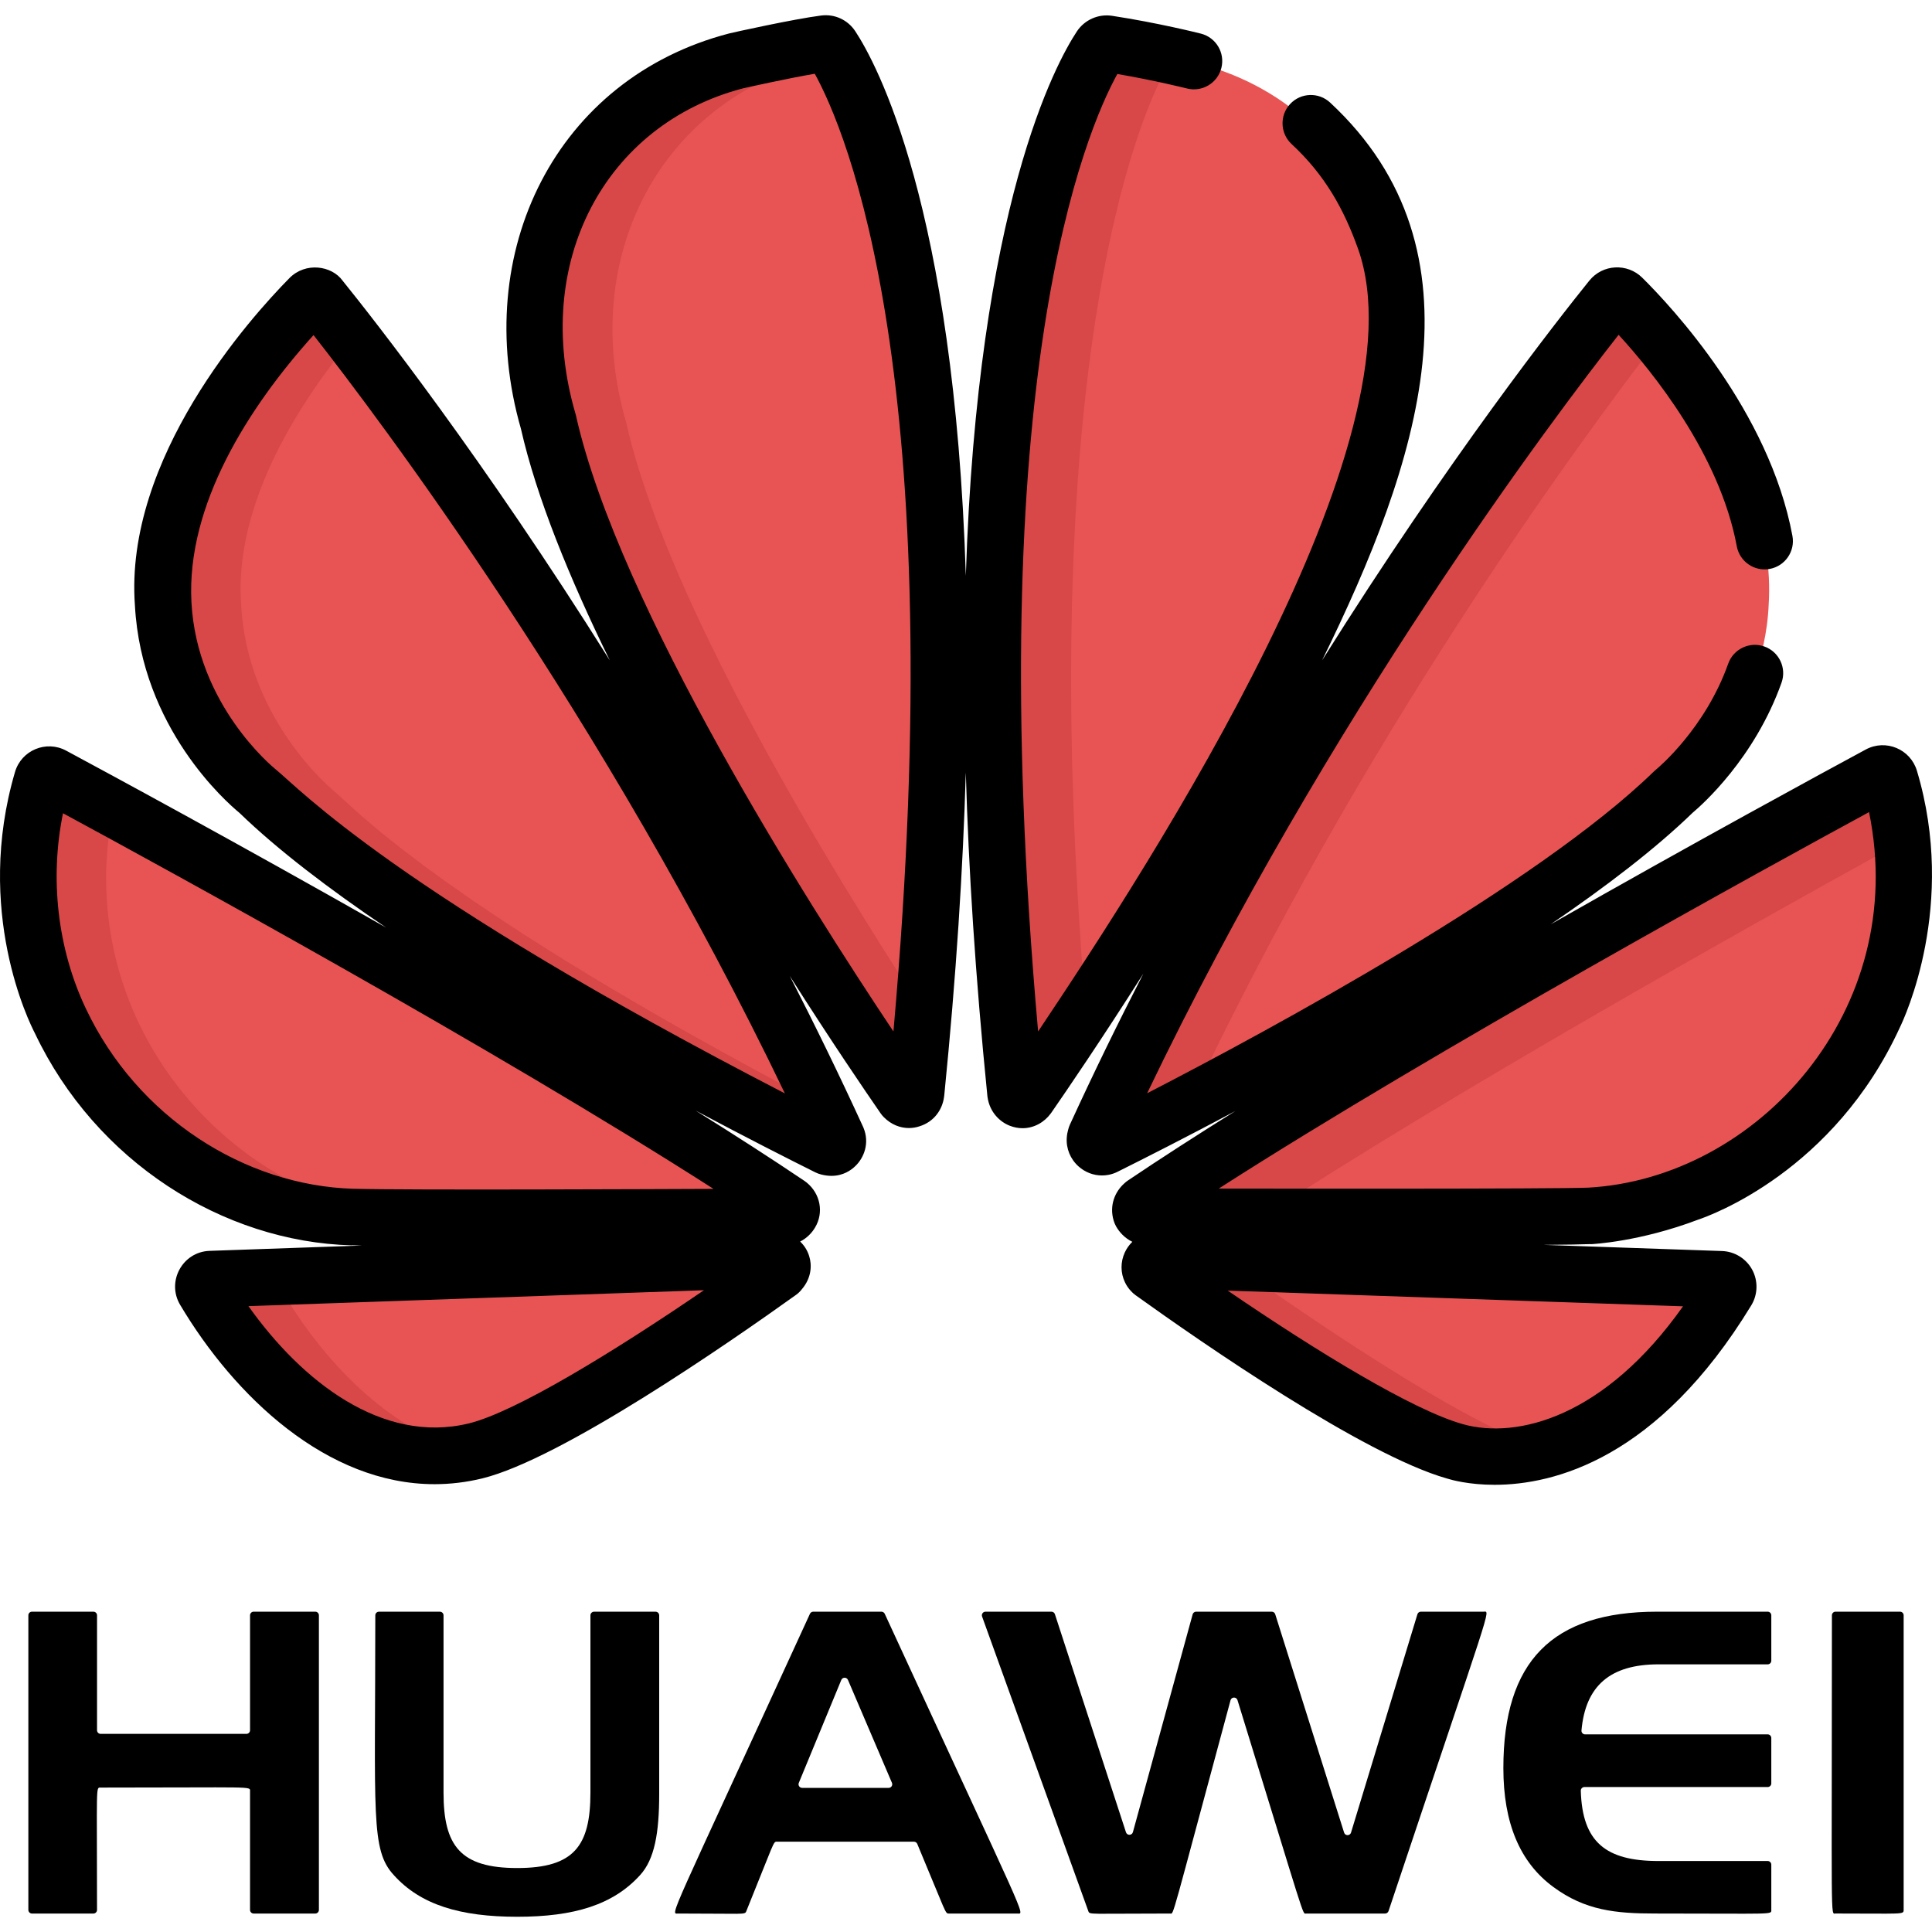 <?xml version="1.0" encoding="iso-8859-1"?>
<!-- Generator: Adobe Illustrator 19.0.0, SVG Export Plug-In . SVG Version: 6.00 Build 0)  -->
<svg version="1.1" id="Capa_1" xmlns="http://www.w3.org/2000/svg" xmlns:xlink="http://www.w3.org/1999/xlink" x="0px" y="0px"
	 viewBox="0 0 512.001 512.001" style="enable-background:new 0 0 512.001 512.001;" xml:space="preserve">
<g>
	<path style="fill:#E85454;" d="M84.965,79.461c-0.737-0.913-2.095-0.975-2.918-0.14c-7.729,7.84-41.567,44.403-38.804,81.04
		c1.619,30.383,23.896,48.75,25.138,49.751c1.007,0.812,33.681,35.779,151.031,94.215c0.303,0.066,1.409,0.447,2.056-0.356
		c0,0,0.909-0.725,0.435-1.878C167.972,184.289,95.733,92.806,84.965,79.461z"/>
	<path style="fill:#E85454;" d="M207.289,335.503c-0.381-1.305-1.977-1.305-1.977-1.305v-0.079l-149.513,5.222
		c-1.496,0.052-2.38,1.691-1.615,2.978c16.734,28.158,43.788,49.399,71.878,42.535c20.073-4.961,65.516-36.689,80.509-47.429h-0.04
		C207.664,336.332,207.289,335.503,207.289,335.503z"/>
	<path style="fill:#E85454;" d="M209.027,319.545C146.919,277.638,30.95,215.009,13.976,205.889
		c-1.088-0.585-2.449-0.032-2.797,1.153C-5.94,265.211,38.342,321.405,93.432,322.891c2.272,0.422,90.839,0.066,114.583-0.053
		c1.013-0.025,1.534-1.007,1.534-1.007C210.32,320.613,209.027,319.545,209.027,319.545z"/>
	<path style="fill:#E85454;" d="M195.14,16.478c-40.517,10.517-62.729,51.61-49.832,95.608c0.01,0.032,0.017,0.061,0.024,0.094
		c13.52,59.906,79.921,158.302,94.201,178.944c0.994,1.015,1.806,0.585,1.806,0.585c1.528-0.388,1.409-1.882,1.409-1.882
		l0.034,0.019c20.361-203.575-16.786-268.589-22.376-277.072c-0.409-0.62-1.131-0.953-1.868-0.859
		C211.178,12.854,195.14,16.478,195.14,16.478z"/>
	<path style="fill:#E85454;" d="M366.941,63.707c-9.295-25.967-27.574-41.58-50.533-47.169c0,0-10.919-2.763-22.833-4.576
		c-4.923-0.749-45.319,69.981-24.45,278.049c0.187,1.363,1.174,1.681,1.174,1.681c1.469,0.591,2.2-0.833,2.2-0.833l0.008,0.021
		c14.691-21.207,80.726-119.135,94.164-178.752C366.672,112.127,373.945,83.273,366.941,63.707z"/>
	<path style="fill:#E85454;" d="M306.454,334.251c0,0-0.1,0.014-0.253,0.054c-1.143,0.299-1.815,1.582-1.301,2.645
		c0.093,0.192,0.225,0.375,0.41,0.528v0.019c14.612,10.49,58.964,41.499,80.323,47.497c0,0,38.201,13.02,72.076-42.613
		c0.782-1.284-0.104-2.941-1.606-2.993l-149.635-5.164L306.454,334.251z"/>
	<path style="fill:#E85454;" d="M500.827,206.775c-0.359-1.2-1.711-1.784-2.814-1.189c-16.929,9.135-132.788,71.967-194.906,113.829
		v0.028c-1.689,1.131-0.645,3.372,0.765,3.372c24.045,0.053,115.07,0.172,117.344-0.223c0,0,11.732-0.528,26.279-6.076
		c0,0,32.376-10.291,49.201-47.064C496.697,269.449,511.018,240.798,500.827,206.775z"/>
	<path style="fill:#E85454;" d="M468.723,160.16c2.393-37.883-31.106-73.288-38.792-80.882c-0.827-0.817-2.17-0.746-2.9,0.159
		c-10.687,13.24-82.766,104.472-136.665,222.056h0.025c-0.861,1.853,1.053,3.477,2.479,2.656
		c112.567-56.021,145.102-89.411,150.732-94.033C444.78,209.151,467.454,190.159,468.723,160.16z"/>
</g>
<g>
	<path style="fill:#D84848;" d="M217.594,292.828c-100.183-52.451-124.875-79.768-128.547-82.718
		c-1.242-1.001-23.518-19.368-25.138-49.751c-2.083-27.615,16.628-55.183,29.279-70.446c-3.852-4.994-6.676-8.535-8.224-10.454
		c-0.737-0.913-2.095-0.975-2.918-0.14c-7.729,7.84-41.567,44.403-38.804,81.04c1.619,30.383,23.896,48.75,25.138,49.751
		c1.001,0.809,33.733,35.805,151.031,94.215c0.303,0.066,1.409,0.447,2.056-0.356c0,0,0.909-0.725,0.434-1.878
		C220.479,298.984,219.041,295.899,217.594,292.828z"/>
	<path style="fill:#D84848;" d="M114.098,322.892c-50.703-1.368-95.802-50.736-84.106-108.334c-7.608-4.142-13.19-7.15-16.015-8.668
		c-1.088-0.585-2.449-0.032-2.798,1.153c-17.191,58.415,27.41,114.37,82.253,115.849c0.983,0.182,18.113,0.219,39.156,0.193
		C121.959,323.065,114.726,323.008,114.098,322.892z"/>
	<path style="fill:#D84848;" d="M244.775,268.137c-24.996-38.24-68.168-108.947-78.777-155.957
		c-0.008-0.033-0.015-0.062-0.024-0.094c-12.896-43.996,9.314-85.091,49.832-95.608c0,0,2.539-0.573,6.056-1.323
		c-0.601-1.043-1.096-1.833-1.458-2.381c-0.409-0.62-1.131-0.953-1.868-0.859c-7.36,0.939-23.398,4.562-23.398,4.562
		c-40.517,10.517-62.729,51.61-49.832,95.608c0.01,0.032,0.017,0.061,0.024,0.094c13.52,59.906,79.921,158.302,94.201,178.944
		c0.994,1.015,1.805,0.585,1.805,0.585c1.528-0.388,1.409-1.882,1.409-1.882l0.034,0.019
		C243.523,282.418,244.181,275.198,244.775,268.137z"/>
	<path style="fill:#D84848;" d="M310.871,15.239c-4.304-0.958-10.643-2.266-17.294-3.278c-4.923-0.749-45.319,69.981-24.45,278.049
		c0.187,1.363,1.174,1.681,1.174,1.681c1.469,0.591,2.2-0.833,2.2-0.833l0.009,0.021c3.114-4.495,8.54-12.446,15.277-22.74
		C273.885,102.033,300.529,30.627,310.871,15.239z"/>
	<path style="fill:#D84848;" d="M326.856,334.927l-20.389-0.704l-0.013,0.028c0,0-0.1,0.014-0.253,0.054
		c-1.143,0.299-1.815,1.582-1.301,2.646c0.093,0.192,0.225,0.375,0.41,0.528v0.019c14.612,10.49,58.964,41.499,80.323,47.497
		c0,0,9.896,3.367,24.076-0.653C386.753,376.925,342.759,346.313,326.856,334.927z"/>
	<path style="fill:#D84848;" d="M504.036,223.099c-0.52-5.226-1.524-10.699-3.209-16.324c-0.359-1.2-1.711-1.784-2.814-1.189
		c-16.929,9.135-132.788,71.967-194.906,113.829v0.028c-1.689,1.131-0.645,3.372,0.765,3.372c6.329,0.014,17.303,0.032,30.074,0.045
		C384.866,289.604,460.472,247.103,504.036,223.099z"/>
	<path style="fill:#D84848;" d="M439.559,89.779c-4.178-4.971-7.708-8.603-9.628-10.5c-0.827-0.817-2.169-0.746-2.9,0.159
		c-10.687,13.24-82.766,104.472-136.664,222.056h0.025c-0.861,1.854,1.053,3.477,2.479,2.656c7.77-3.867,15.145-7.622,22.17-11.271
		C360.602,196.125,417.39,118.505,439.559,89.779z"/>
	<path style="fill:#D84848;" d="M76.791,345.471h-0.004c-0.636-1-2.836-3.866-2.904-6.761L55.8,339.342
		c-1.496,0.052-2.38,1.691-1.615,2.978c16.636,27.994,43.473,49.139,71.387,42.64C106.514,380.642,89.163,364.987,76.791,345.471z"
		/>
</g>
<path d="M494.452,198.627c-10.982,5.927-44.776,24.27-83.494,46.32c14.608-9.955,27.798-20.045,37.613-29.565
	c2.423-2.031,16.421-14.394,23.558-34.475c1.387-3.903-0.653-8.191-4.556-9.579c-3.901-1.388-8.19,0.652-9.579,4.556
	c-6.13,17.251-18.62,27.644-19.132,28.063c-0.227,0.185-0.408,0.348-0.613,0.55c-31.124,30.268-101.355,68.266-134.249,85.236
	c48.008-100.053,107.97-179.38,124.947-201.009c8.937,9.738,26.802,31.717,31.319,56.039c0.757,4.073,4.675,6.761,8.743,6.005
	c4.073-0.757,6.761-4.671,6.005-8.743c-6.142-33.066-32.024-60.743-39.808-68.437c-3.939-3.896-10.463-3.614-14.012,0.779
	c-8.218,10.181-37.272,47.117-70.821,100.632c25.553-52.078,44.599-108.372,2.118-147.821c-3.036-2.818-7.782-2.642-10.6,0.393
	c-2.818,3.035-2.643,7.78,0.393,10.6c8.899,8.263,13.859,17.286,17.594,27.704c18.047,50.419-54.218,161.831-84.765,207.475
	c-15.415-173.348,12.708-238.699,20.993-253.741c9.906,1.69,18.367,3.817,18.462,3.842c4.012,1.011,8.094-1.416,9.109-5.433
	c1.016-4.016-1.416-8.094-5.431-9.109c-0.46-0.117-11.41-2.873-23.549-4.721c-3.639-0.554-7.296,1.082-9.321,4.155
	c-5.478,8.306-26.284,46.149-29.421,144.245C252.87,54.356,232.127,16.573,226.669,8.291c-1.997-3.033-5.474-4.643-9.081-4.174
	c-7.235,0.923-23.291,4.475-24.333,4.742c-45.763,11.879-68.707,57.756-55.203,104.775c4.12,18.154,12.887,39.62,23.553,61.377
	c-33.536-53.489-62.576-90.424-70.803-100.618c-2.892-4.021-9.829-5.025-14.097-0.695c-10.342,10.489-43.84,47.732-40.948,86.784
	c1.764,32.44,24.27,52.118,27.694,54.931c10.106,9.786,23.776,20.181,38.891,30.415c-39.268-22.319-73.706-40.934-84.817-46.904
	c-5.299-2.846-11.854-0.092-13.543,5.644c-10.851,36.873,3.745,66.341,5.293,69.306c16.07,33.834,49.644,55.231,83.953,56.158
	L93.229,330c0.648,0.03,1.553,0.056,2.696,0.08l-40.386,1.411c-7.18,0.247-11.471,8.137-7.802,14.304
	c14.363,24.17,38.816,47.531,67.425,47.53c4.151-0.001,8.392-0.492,12.699-1.545c20.959-5.18,65.081-35.722,83.077-48.612
	c0.604-0.433,1.127-0.942,1.563-1.509c2.553-2.983,2.708-6.366,1.94-8.771c-0.496-1.6-1.352-2.871-2.393-3.866
	c1.815-0.913,3.16-2.35,3.972-3.756c2.326-3.909,1.415-8.857-2.217-11.858c-0.187-0.155-0.382-0.3-0.582-0.436
	c-8.738-5.896-18.495-12.177-28.866-18.649c13.524,7.207,24.787,12.914,31.712,16.362c0.52,0.258,1.066,0.455,1.63,0.588
	c0.951,0.238,1.832,0.341,2.644,0.341c3.147,0,5.254-1.535,6.337-2.602c2.279-2.17,3.83-6.069,2.159-10.13
	c-0.037-0.09-0.075-0.179-0.116-0.268c-6.284-13.726-12.801-27.074-19.431-39.982c10.993,17.299,20.01,30.528,24.074,36.402
	c0.242,0.35,0.514,0.679,0.811,0.982c2.049,2.091,4.468,2.926,6.695,2.926c0.994,0,1.951-0.167,2.818-0.463
	c3.896-1.205,6.04-4.464,6.478-7.683c0.033-0.185,0.06-0.372,0.078-0.562c3.173-31.726,4.965-60.136,5.702-85.538
	c0.732,25.447,2.527,53.912,5.716,85.705c0.01,0.09,0.02,0.18,0.032,0.269c0.576,4.213,3.438,6.705,5.886,7.653
	c1.166,0.458,2.312,0.663,3.409,0.663c3.113,0,5.827-1.653,7.445-3.868c0.082-0.105,0.162-0.214,0.238-0.325
	c4.095-5.911,13.221-19.283,24.329-36.758c-6.636,12.904-13.16,26.25-19.452,39.976c-0.197,0.43-0.352,0.873-0.462,1.323
	c-0.172,0.596-0.323,1.322-0.381,2.144c-0.199,2.898,0.939,5.681,3.122,7.633c1.745,1.561,3.943,2.396,6.21,2.396
	c0.554-0.001,1.112-0.051,1.669-0.151c0.921-0.167,1.804-0.473,2.628-0.91c6.84-3.405,17.852-8.982,31.061-16.011
	c-10.227,6.39-19.85,12.588-28.481,18.404c-0.353,0.238-0.682,0.504-0.983,0.793c-2.393,2.135-4.03,5.767-2.787,9.877
	c0.152,0.506,0.358,0.994,0.613,1.456c0.857,1.552,2.336,3.168,4.326,4.127c-0.817,0.8-1.501,1.742-1.995,2.812
	c-1.176,2.55-1.154,5.45,0.055,7.949c0.417,0.865,0.957,1.645,1.609,2.328c0.353,0.388,0.748,0.742,1.182,1.054
	c17.443,12.522,60.346,42.281,82.529,48.585c1.2,0.379,5.804,1.67,12.628,1.67c15.727-0.001,43.238-6.861,68.022-47.563
	c1.744-2.862,1.839-6.475,0.247-9.426c-1.59-2.946-4.655-4.849-7.999-4.964l-47.34-1.634c6.194-0.05,10.63-0.117,12.532-0.206
	l0.001,0.03c0.527-0.023,13.027-0.646,28.449-6.498c3.37-1.126,36.029-12.896,53.47-50.917c1.249-2.559,15.203-32.438,4.538-68.045
	C506.29,198.512,499.738,195.776,494.452,198.627z M448.733,215.226c0.013-0.012,0.024-0.024,0.037-0.036
	c-0.017,0.017-0.032,0.032-0.048,0.047C448.726,215.233,448.729,215.23,448.733,215.226z M94.347,315.09
	c0.208,0.022,0.359,0.053,0.453,0.07C94.65,315.132,94.499,315.109,94.347,315.09z M124.281,377.212
	c-22.987,5.608-44.326-11.183-58.441-31.073l120.715-4.217C162.357,358.452,136.6,374.167,124.281,377.212z M189.085,315.066
	c-14.147,0.057-81.225,0.357-95.452-0.029c-28.832-0.854-57.278-18.995-70.869-47.729c-7.548-15.878-9.612-34.529-6.067-51.787
	C42.746,229.611,130.905,277.757,189.085,315.066z M73.088,203.916c-0.853-0.688-20.909-17.161-22.356-44.313
	C49.35,133.818,65.915,107.841,83.09,88.8c17.038,21.72,76.93,101.007,124.914,200.963
	C104.832,236.474,79.391,209.026,73.088,203.916z M236.772,273.351c-22.661-33.921-72.747-112.767-84.105-163.086
	c-0.039-0.178-0.103-0.44-0.164-0.649c-11.688-39.906,7.757-76.628,44.403-86.205c1.224-0.275,11.791-2.636,19.02-3.868
	C224.175,34.536,252.195,99.765,236.772,273.351z M446.02,346.187c-20.744,29.361-43.952,35.285-58.359,31.229
	c-13.206-3.708-38.683-19.252-62.308-35.394L446.02,346.187z M419.937,314.844c0.086-0.016,0.222-0.041,0.408-0.06
	C420.209,314.799,420.073,314.82,419.937,314.844z M420.879,314.741c-8.806,0.38-88.773,0.26-97.905,0.248
	c58.169-37.306,146.315-85.634,172.343-99.772C506.136,267.786,465.59,312.284,420.879,314.741z"/>
<path d="M24.754,427.115H8.474c-0.53,0-0.959,0.429-0.959,0.959v78.074c0,0.53,0.43,0.959,0.959,0.959h16.28
	c0.53,0,0.959-0.43,0.959-0.959c0-33.473-0.367-32.421,0.959-32.421c40.888,0,39.59-0.411,39.59,0.959v31.462
	c0,0.53,0.43,0.959,0.959,0.959h16.333c0.53,0,0.959-0.43,0.959-0.959v-78.074c0-0.53-0.429-0.959-0.959-0.959H67.223
	c-0.53,0-0.959,0.429-0.959,0.959v30.46c0,0.53-0.43,0.959-0.959,0.959h-38.63c-0.53,0-0.959-0.429-0.959-0.959v-30.46
	C25.713,427.545,25.284,427.115,24.754,427.115z"/>
<path d="M116.58,427.122h-16.161c-0.53,0-0.959,0.429-0.959,0.959c0,53.069-1.279,62.169,4.928,68.866
	c7.077,7.855,17.607,11.017,32.681,11.017c15.078,0,25.409-3.162,32.539-11.017c3.874-4.203,5.085-11.253,5.085-21.479v-47.385
	c0-0.53-0.43-0.959-0.959-0.959h-16.305c-0.53,0-0.959,0.429-0.959,0.959v46.976c0,14.114-4.322,19.991-19.4,19.991
	c-15.074,0-19.53-5.877-19.53-19.991v-46.976C117.539,427.551,117.11,427.122,116.58,427.122z"/>
<path d="M233.592,427.115h-18.075c-0.375,0-0.716,0.219-0.872,0.56c-37.883,82.657-37.046,79.433-34.91,79.433
	c17.56,0,17.637,0.38,18.034-0.599c7.543-18.618,7.119-18.443,8.119-18.443h36.314c0.387,0,0.735,0.232,0.885,0.589
	c7.796,18.617,7.366,18.453,8.366,18.453h18.143c2.085,0,3.073,3.413-35.131-79.435
	C234.307,427.333,233.967,427.115,233.592,427.115z M235.496,473.808H212.58c-0.683,0-1.147-0.694-0.887-1.325l11.258-27.272
	c0.324-0.786,1.435-0.793,1.769-0.011l11.658,27.272C236.648,473.104,236.184,473.808,235.496,473.808z"/>
<path d="M310.092,507.108c1.05,0-0.102,3.094,16.012-56.524c0.251-0.928,1.559-0.951,1.843-0.033
	c18.354,59.41,17.135,56.557,18.18,56.557h20.939c0.413,0,0.779-0.264,0.91-0.655c27.7-82.896,27.079-79.337,25.179-79.337h-16.609
	c-0.422,0-0.795,0.276-0.918,0.68l-17.593,57.859c-0.274,0.902-1.549,0.909-1.833,0.01l-18.255-57.878
	c-0.126-0.399-0.496-0.671-0.915-0.671h-20.045c-0.432,0-0.811,0.289-0.925,0.706l-15.83,57.712
	c-0.252,0.918-1.542,0.948-1.837,0.043l-18.836-57.799c-0.129-0.395-0.497-0.662-0.912-0.662h-17.482
	c-0.665,0-1.128,0.659-0.902,1.285l28.155,78.074C288.779,507.474,288.483,507.108,310.092,507.108z"/>
<path d="M439.526,441.07h28.929c0.53,0,0.959-0.429,0.959-0.959v-12.037c0-0.53-0.43-0.959-0.959-0.959h-29.304
	c-27.846,0-40.742,13.192-40.742,41.458c0,14.483,4.336,24.972,13.258,31.509c8.433,6.219,16.517,7.024,27.003,7.024
	c31.616,0,30.744,0.368,30.744-0.959V494.15c0-0.53-0.43-0.959-0.959-0.959h-28.929c-13.993,0-20.202-5.029-20.598-18.622
	c-0.016-0.538,0.424-0.986,0.962-0.986h48.564c0.53,0,0.959-0.43,0.959-0.959v-12.036c0-0.53-0.43-0.959-0.959-0.959h-48.385
	c-0.559,0-1.01-0.481-0.96-1.038C420.158,446.749,426.741,441.07,439.526,441.07z"/>
<path d="M504.488,506.142v-78.068c0-0.53-0.429-0.959-0.959-0.959h-17.092c-0.53,0-0.959,0.429-0.959,0.959
	c0,82.89-0.412,79.027,0.959,79.027C504.394,507.101,504.488,507.428,504.488,506.142z"/>
<g>
</g>
<g>
</g>
<g>
</g>
<g>
</g>
<g>
</g>
<g>
</g>
<g>
</g>
<g>
</g>
<g>
</g>
<g>
</g>
<g>
</g>
<g>
</g>
<g>
</g>
<g>
</g>
<g>
</g>
</svg>
